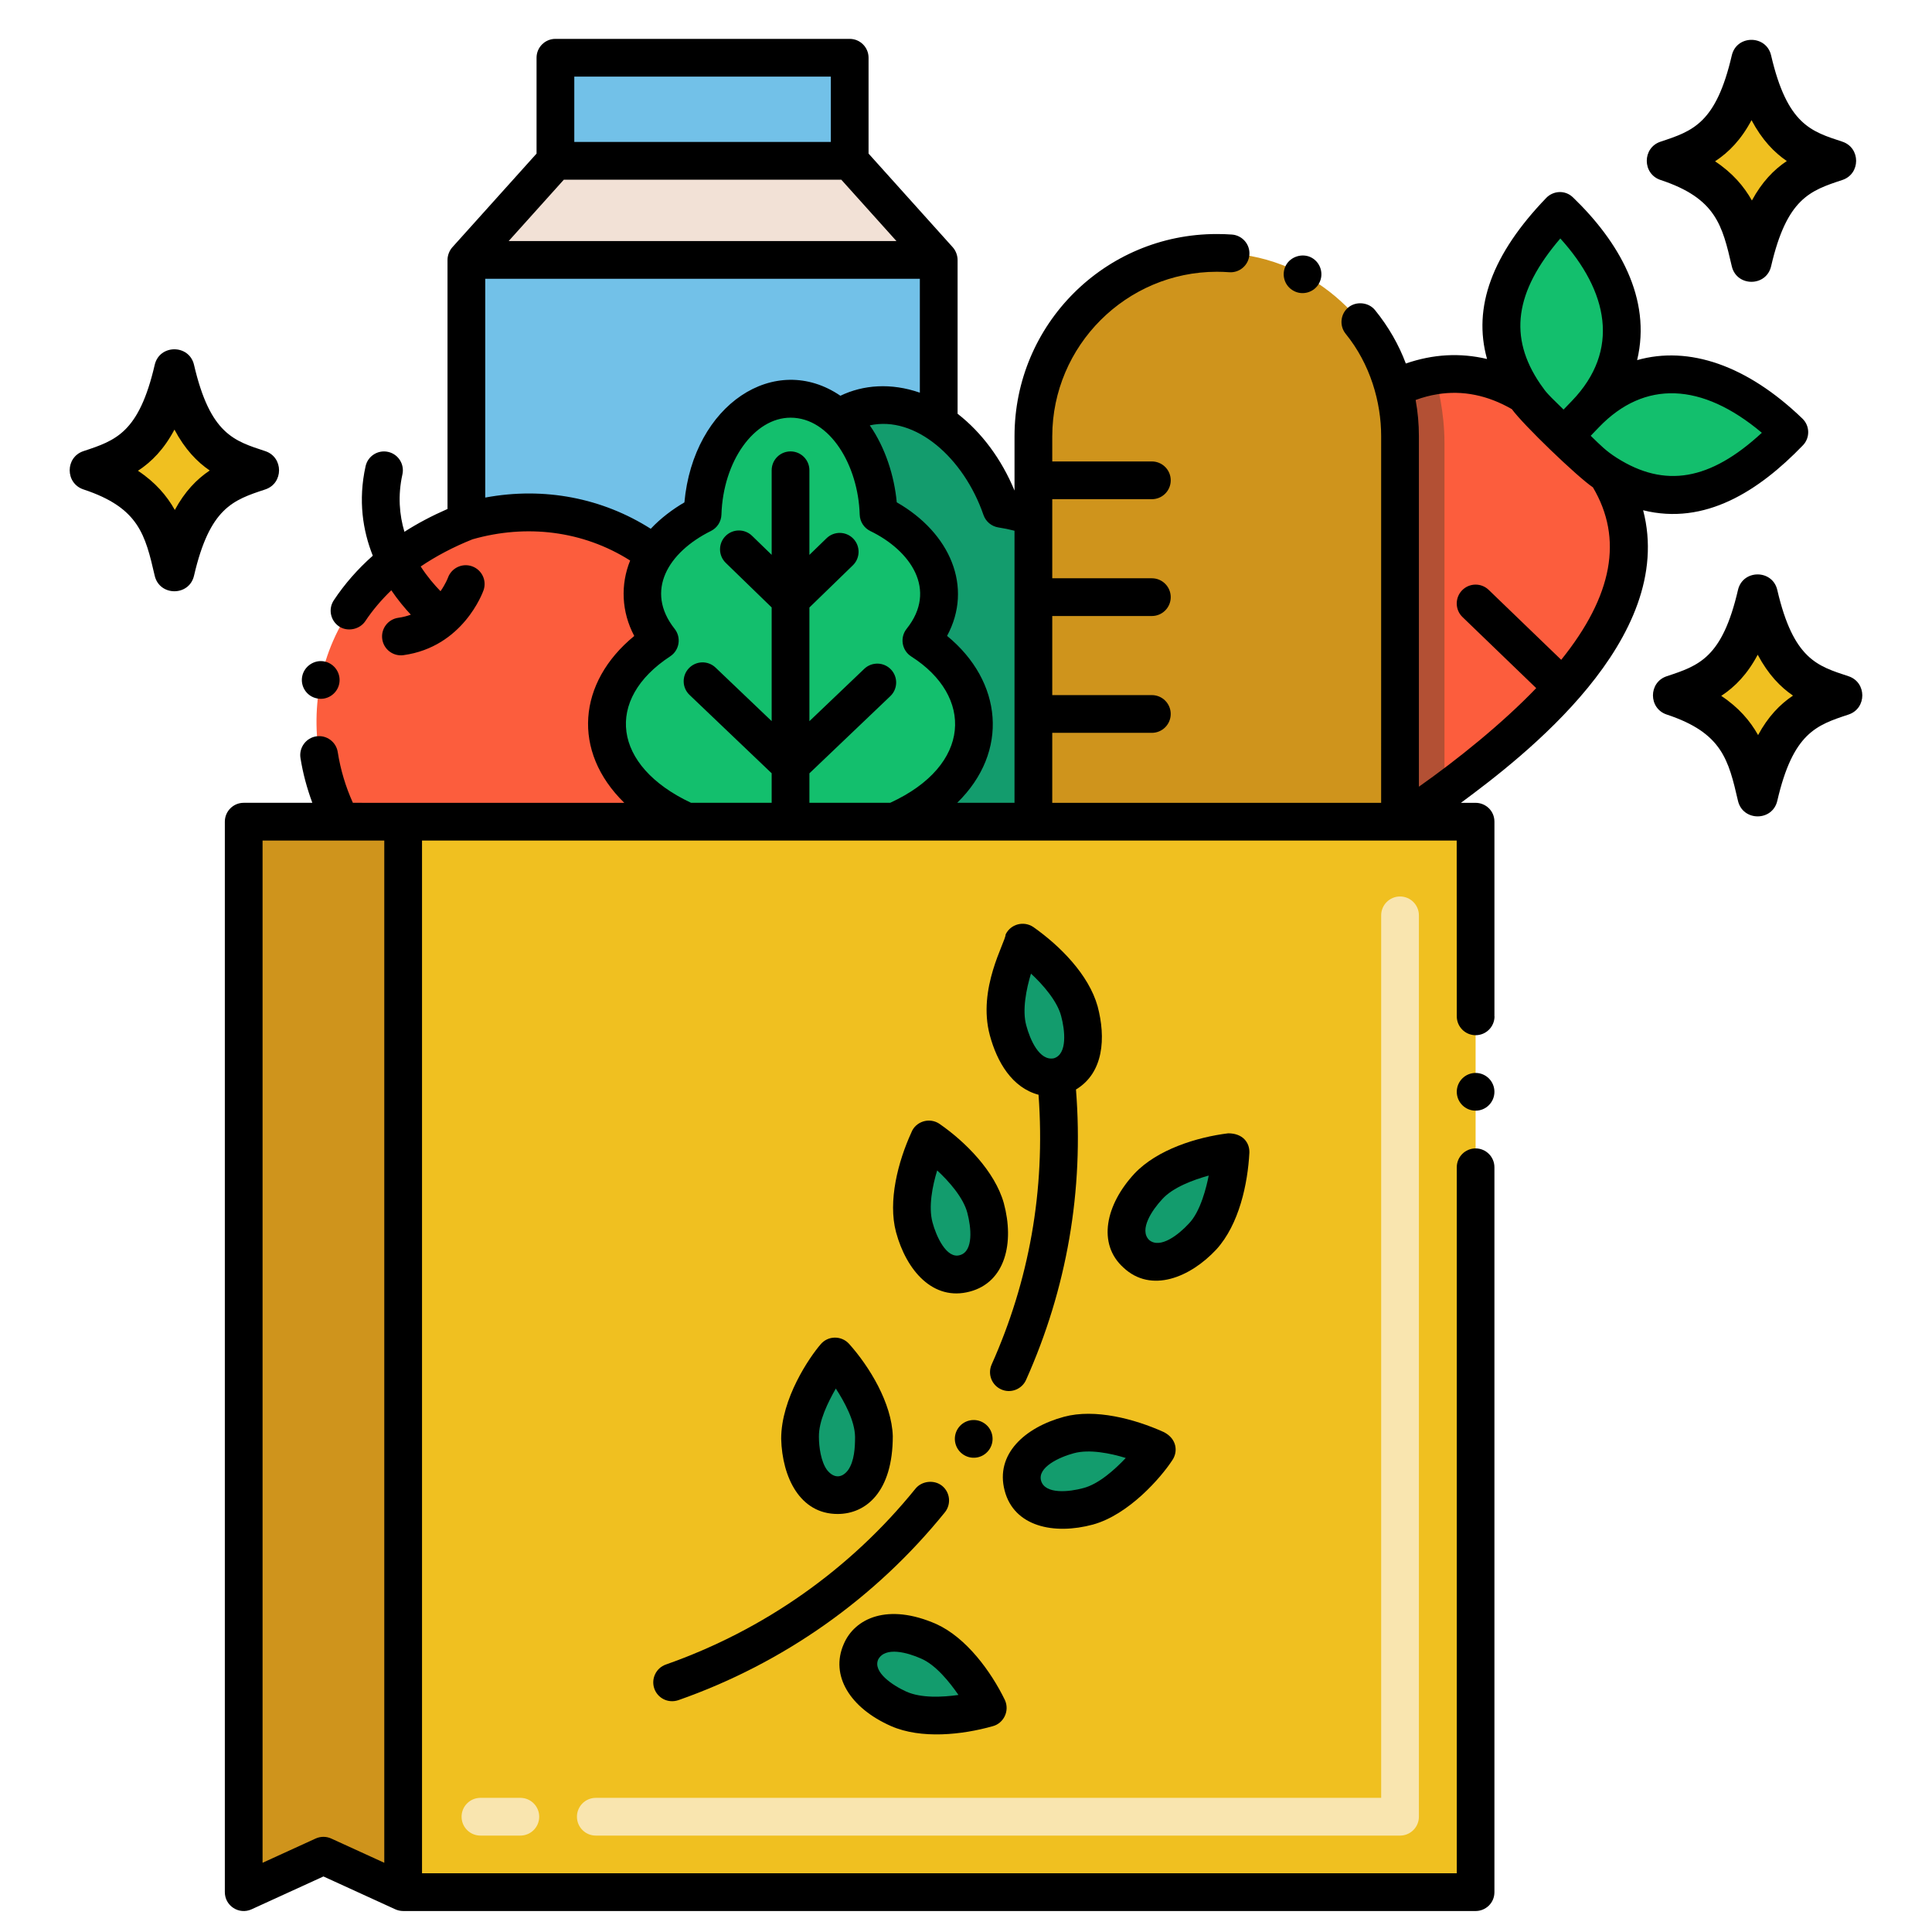 <svg id="Layer_1" enable-background="new 0 0 256 256" height="512" viewBox="0 0 256 256" width="512" xmlns="http://www.w3.org/2000/svg"><g><path d="m80.426 95.91c0-4.299 2.679-8.195 7.008-11.032-2.895-3.622-3.023-7.832-.697-11.414-7.413-5.579-16.397-6.82-24.939-4.377-21.284 8.42-22.972 27.791-16.587 39.789h45.795c-6.39-2.837-10.58-7.587-10.58-12.966z" fill="#fc5d3d"/><path d="m184.687 51.528c-1.943-8.745-11.022-18.02-23.467-18.02-13.417 0-24.291 10.875-24.291 24.291v51.076h48.583v-51.075c-.001-2.169-.285-4.27-.825-6.272z" fill="#cf941c"/><path d="m124.388 34.44-.002 21.642c-4.794-3.229-9.73-3.034-13.24-.638-1.835-1.649-4.034-2.601-6.389-2.601-6.281 0-11.395 6.772-11.66 15.272-2.886 1.433-5.035 3.288-6.36 5.349-7.413-5.579-16.397-6.82-24.939-4.377v-34.646z" fill="#72c1e8"/><path d="m112.589 21.31h-38.993l-11.799 13.131 62.591-.001z" fill="#f2e1d6"/><path d="m191.4 104.881c-2.316 1.708-4.377 3.092-5.889 3.994v-51.075c0-2.169-.285-4.269-.824-6.272 1.786-.883 3.582-1.472 5.369-1.757 4.063-.668 8.107.186 12.003 2.562 0 0 0 0 .01.01.628.923 1.374 1.806 2.218 2.611l5.908 5.702c.844.815 1.757 1.531 2.699 2.13h.01c9.805 15.517-6.752 31.22-21.504 42.095z" fill="#fc5d3d"/><path d="m191.4 58.693v46.188c-2.316 1.708-4.377 3.092-5.889 3.994v-51.075c0-2.169-.285-4.269-.824-6.272 1.786-.883 3.582-1.472 5.369-1.757.392.982 1.344 4.79 1.344 8.922z" fill="#b35034"/><path d="m237.098 57.27c-7.145 7.416-15.061 11.309-24.193 5.516 0 0 0 0-.01 0-.942-.599-1.855-1.315-2.699-2.13l-5.908-5.702c-.844-.805-1.59-1.688-2.218-2.611-.01-.01-.01-.01-.01-.01-6.153-8.973-2.457-17.021 4.633-24.38 10.583 10.197 10.028 20.02 3.396 26.902 6.428-6.671 16.194-8.007 27.009 2.415z" fill="#13bf6d"/><path d="m136.929 68.498v40.378h-18.422c13.279-5.81 13.495-17.686 3.582-23.997 4.976-6.222 1.531-13.269-5.673-16.763-.157-5.31-2.218-9.942-5.27-12.671 3.51-2.396 8.446-2.591 13.24.638 3.533 2.385 6.576 6.36 8.293 11.336 1.531.235 2.954.598 4.25 1.079z" fill="#139c6d"/><path d="m122.089 84.878c4.976-6.222 1.531-13.269-5.673-16.763-.157-5.31-2.218-9.942-5.27-12.671-1.835-1.649-4.034-2.601-6.389-2.601-6.281 0-11.395 6.772-11.66 15.272-2.886 1.433-5.035 3.288-6.36 5.349-2.326 3.582-2.198 7.793.697 11.414-4.328 2.837-7.008 6.733-7.008 11.032 0 5.378 4.191 10.129 10.58 12.965h27.501c13.279-5.81 13.495-17.686 3.582-23.997z" fill="#13bf6d"/><path d="m53.419 108.875h142.106v141.845h-142.106z" fill="#f0c020"/><path d="m185.512 243.225h-106.564c-1.381 0-2.5-1.119-2.5-2.5s1.119-2.5 2.5-2.5h104.064v-116.936c0-1.381 1.119-2.5 2.5-2.5s2.5 1.119 2.5 2.5v119.436c0 1.38-1.119 2.5-2.5 2.5zm-116.564 0h-5.287c-1.381 0-2.5-1.119-2.5-2.5s1.119-2.5 2.5-2.5h5.287c1.381 0 2.5 1.119 2.5 2.5s-1.119 2.5-2.5 2.5z" fill="#f9e5af"/><path d="m73.596 7.651h38.993v13.659h-38.993z" fill="#72c1e8"/><g fill="#139c6d"><path d="m123.061 217.488c-4.637-2.059-7.873-1.098-8.97 1.372s.361 5.515 4.998 7.574 11.795-.118 11.795-.118-3.185-6.769-7.823-8.828z"/><path d="m110.646 179.741s-4.755 5.776-4.632 10.848c.123 5.073 2.376 7.586 5.078 7.521 2.702-.066 4.83-2.686 4.707-7.758-.123-5.073-5.153-10.611-5.153-10.611z"/><path d="m141.638 190.146c-4.899 1.32-6.809 4.104-6.105 6.714s3.752 4.058 8.652 2.738c4.899-1.32 9.09-7.518 9.09-7.518s-6.737-3.254-11.637-1.934z"/><path d="m130.595 160.072c-1.32-4.899-7.518-9.09-7.518-9.09s-3.254 6.737-1.934 11.636 4.104 6.809 6.714 6.105c2.611-.702 4.058-3.751 2.738-8.651z"/><path d="m143.025 133.989c-1.32-4.899-7.518-9.09-7.518-9.09s-3.254 6.737-1.934 11.636 4.104 6.809 6.714 6.105c2.611-.702 4.058-3.751 2.738-8.651z"/><path d="m152.164 157.198c-3.448 3.722-3.586 7.095-1.603 8.932s5.335 1.442 8.783-2.28 3.703-11.2 3.703-11.2-7.435.826-10.883 4.548z"/></g><path d="m34.306 62.315c-4.288-1.417-8.716-2.655-11.202-13.364-2.29 9.864-5.958 11.632-11.202 13.364 8.552 2.826 9.842 7.505 11.202 13.364 2.344-10.1 6.22-11.718 11.202-13.364z" fill="#f0c020"/><path d="m243.278 21.31c-4.288-1.417-8.716-2.655-11.202-13.364-2.29 9.864-5.958 11.632-11.202 13.364 8.552 2.826 9.842 7.505 11.202 13.364 2.343-10.1 6.22-11.718 11.202-13.364z" fill="#f0c020"/><path d="m244.097 92.143c-4.288-1.417-8.716-2.655-11.202-13.364-2.29 9.864-5.958 11.632-11.202 13.364 8.552 2.826 9.842 7.505 11.202 13.364 2.344-10.1 6.22-11.718 11.202-13.364z" fill="#f0c020"/><path d="m32.291 108.875v141.845l10.564-4.829 10.564 4.829v-141.845z" fill="#cf941c"/><path d="m195.53 142.17c-1.381 0-2.5 1.12-2.5 2.5s1.119 2.5 2.5 2.5c1.369 0 2.489-1.12 2.489-2.5s-1.12-2.5-2.489-2.5z"/><path d="m238.898 59.004c.957-.995.928-2.577-.066-3.535-7.341-7.074-15.042-9.688-21.903-7.753 1.953-8.178-2.433-15.715-8.503-21.563-1.076-1.037-2.646-.855-3.535.066-7.175 7.448-9.766 14.486-7.85 21.348-3.6-.847-7.16-.641-10.762.6-.919-2.473-2.298-4.881-4.079-7.077-.841-1.04-2.48-1.21-3.521-.37-1.075.869-1.232 2.443-.37 3.51 3.269 4.022 4.702 9.053 4.702 13.57l-.002 48.58h-43.58v-9.275h13.198c1.381 0 2.5-1.119 2.5-2.5s-1.119-2.5-2.5-2.5h-13.197v-10.48h13.198c1.381 0 2.5-1.119 2.5-2.5s-1.119-2.5-2.5-2.5h-13.198v-10.48h13.198c1.381 0 2.5-1.119 2.5-2.5s-1.119-2.5-2.5-2.5h-13.198v-3.345c.021-11.99 9.8-21.77 21.79-21.79.55 0 1.11.02 1.65.06 1.39.11 2.58-.95 2.68-2.31.11-1.37-.93-2.57-2.3-2.68-.67-.05-1.351-.07-2.03-.07-14.818 0-26.79 11.973-26.79 26.79v7.205c-1.719-4.155-4.338-7.689-7.544-10.181v-20.383c0-.539-.211-1.2-.637-1.673l-11.16-12.417v-12.7c0-1.381-1.119-2.5-2.5-2.5h-38.993c-1.381 0-2.5 1.119-2.5 2.5v12.7l-11.161 12.417c-.372.416-.638 1.04-.638 1.673v33.001c-2.047.897-3.959 1.899-5.709 3.025-.662-2.227-.893-4.786-.266-7.608.299-1.348-.55-2.683-1.898-2.982s-2.683.55-2.982 1.898c-1.013 4.559-.357 8.559.954 11.859-1.999 1.773-3.73 3.74-5.165 5.906-.775 1.172-.437 2.704.7 3.47 1.12.74 2.73.4 3.47-.7.978-1.472 2.141-2.83 3.447-4.094.876 1.286 1.781 2.367 2.589 3.232-.506.186-1.058.329-1.658.412-1.368.19-2.322 1.454-2.131 2.821.189 1.356 1.44 2.322 2.821 2.131 7.88-1.097 10.494-8.293 10.602-8.6.455-1.296-.224-2.708-1.516-3.172s-2.722.209-3.195 1.499c-.028.077-.33.857-.99 1.8-.786-.806-1.738-1.909-2.626-3.276 2.04-1.377 4.324-2.586 6.868-3.602 7.124-2.032 14.624-1.155 20.886 2.813-1.3 3.199-1.15 6.806.544 9.996-7.504 6.142-8.303 15.285-1.32 22.111l-35.962-.004c-.959-2.119-1.639-4.377-2.008-6.726-.21-1.35-1.49-2.29-2.85-2.08s-2.3 1.5-2.09 2.86c.325 2.058.868 4.04 1.573 5.946h-9.093c-1.381 0-2.5 1.119-2.5 2.5v141.845c0 1.821 1.889 3.03 3.54 2.273l9.525-4.354 9.525 4.354c.292.135.671.226 1.046.226h142.102c1.3 0 2.489-1.034 2.489-2.5v-96.05c0-1.38-1.12-2.5-2.489-2.5-1.381 0-2.5 1.12-2.5 2.5v93.55h-137.11v-136.841h137.1l.011 23.29c0 1.38 1.119 2.5 2.5 2.5 1.38 0 2.5-1.12 2.5-2.5 0 0 0-.01-.011-.01v-25.78c0-1.467-1.189-2.5-2.489-2.5h-1.951c8.214-6.072 28.603-21.697 24.143-38.767 8.19 2.039 15.321-2.534 21.175-8.609zm-32.148-27.406c6.321 6.975 8.009 14.807 1.538 21.522l-1.109 1.15c-2.835-2.736-2.332-2.418-3.104-3.418-4.197-6.173-3.388-12.185 2.675-19.254zm-142.453 34.333v-28.99h57.588v15.091c-3.829-1.332-7.512-1.043-10.526.407-8.672-5.908-19.484 1.144-20.672 14.133-1.523.88-3.159 2.104-4.458 3.495-6.39-4.061-14.092-5.596-21.932-4.136zm55.839 17.386c-.928 1.16-.643 2.872.61 3.67 8.243 5.248 8.064 14.398-2.79 19.388h-10.705v-3.905l10.72-10.227c.999-.953 1.036-2.536.083-3.535-.955-1-2.537-1.036-3.535-.083l-7.269 6.935v-15.064l5.757-5.589c.991-.962 1.014-2.544.053-3.535s-2.544-1.014-3.535-.053l-2.275 2.208v-11.213c0-1.381-1.119-2.5-2.5-2.5s-2.5 1.119-2.5 2.5v11.206l-2.6-2.523c-.991-.961-2.573-.938-3.535.053-.961.991-.938 2.573.053 3.535l6.082 5.904v15.064l-7.434-7.092c-1-.954-2.582-.917-3.534.083-.953.999-.916 2.582.083 3.534l10.885 10.385v3.913h-10.683c-10.433-4.899-11.473-13.703-2.764-19.406 1.232-.807 1.5-2.501.586-3.649-3.973-5.025-.859-10.147 4.818-12.965.825-.41 1.358-1.24 1.387-2.161.221-7.085 4.331-12.85 9.161-12.85 5.253 0 8.969 6.365 9.161 12.846.028.931.57 1.769 1.408 2.175 5.319 2.578 8.947 7.782 4.812 12.951zm10.179-15.083c.303.877 1.066 1.515 1.984 1.655.737.113 1.448.26 2.129.438v36.047h-7.592c6.945-6.794 5.981-16.105-1.344-22.115 3.492-6.468.419-13.646-6.668-17.7-.32-3.462-1.502-7.22-3.571-10.197 6.038-1.328 12.445 4.289 15.062 11.872zm-54.219-58.083h33.993v8.659h-33.993zm-1.386 13.659h36.765l7.307 8.13h-51.379zm-30.815 219.808c-.642-.294-1.401-.31-2.079 0l-7.025 3.211v-135.449h16.129v135.449zm162.974-156.19-9.608-9.264c-.993-.957-2.574-.93-3.535.064-.958.994-.93 2.577.064 3.535l9.766 9.417c-4.488 4.679-10.492 9.512-15.544 13.061v-46.441c0-1.617-.145-3.224-.433-4.8.966-.355 1.929-.61 2.882-.762 3.324-.545 6.641.119 9.868 1.975 1.512 2.082 8.632 8.934 10.742 10.365 4.02 6.781 2.645 14.338-4.202 22.85zm7.374-26.753c-1.483-.947-2.123-1.636-3.466-2.932l1.112-1.153c.001-.001.002-.003.003-.004 6.008-6.231 13.604-5.937 21.561.76-6.865 6.346-12.861 7.356-19.21 3.329z"/><path d="m174.8 37.51c.65-1.22.18-2.73-1.03-3.38-1.189-.63-2.76-.14-3.38 1.03-.649 1.22-.189 2.74 1.03 3.38 1.172.65 2.726.216 3.38-1.03z"/><path d="m41.99 92.54c1.286.299 2.673-.551 2.96-1.94.27-1.35-.6-2.67-1.95-2.95-1.33-.28-2.68.62-2.95 1.94-.283 1.331.57 2.675 1.94 2.95z"/><path d="m86.7 223.75c.429 1.226 1.784 1.998 3.19 1.53 13.88-4.87 26.09-13.48 35.31-24.89.865-1.072.701-2.645-.37-3.51-1.04-.84-2.68-.66-3.52.37-8.63 10.68-20.07 18.74-33.08 23.31-1.3.453-1.982 1.894-1.53 3.19z"/><path d="m130.33 188.53c-1.159-.712-2.698-.375-3.44.82-.716 1.168-.36 2.709.83 3.44 1.159.712 2.688.373 3.43-.82.722-1.174.362-2.714-.82-3.44z"/><path d="m118.08 228.72c3.974 1.736 9.391 1.162 13.46.01 1.407-.36 2.289-1.99 1.609-3.48-1.836-3.764-5.083-8.231-9.07-10.05-6.466-2.844-10.83-.76-12.28 2.65-1.827 4.167.836 8.472 6.281 10.87zm-1.71-8.84c.947-1.736 3.879-.909 5.68-.11 1.937.83 3.757 3.088 4.95 4.82-2.124.3-4.934.44-6.9-.44-1.82-.818-4.483-2.597-3.73-4.27z"/><path d="m110.99 200.61c3.705 0 7.31-2.873 7.31-10.32-.141-4.367-3.087-9.199-5.79-12.22l-.01-.01c-.997-1.098-2.792-1.113-3.78.09-1.45 1.686-5.21 7.15-5.21 12.5v.01c.14 5.075 2.473 9.95 7.48 9.95zm-2.48-10.22c-.034-2.098 1.206-4.591 2.24-6.4 1.157 1.782 2.535 4.303 2.55 6.43 0 1.364-.09 3.183-.92 4.37-.849 1.126-1.929 1.096-2.8-.02-.794-1.086-1.07-3.032-1.07-4.38z"/><path d="m144.83 202.01c4.754-1.32 9.023-6.24 10.51-8.53.776-1.136.602-2.854-1.15-3.73-3.852-1.739-9.103-3.126-13.199-2.02-5.203 1.406-9.142 4.96-7.87 9.78 1.237 4.772 6.527 5.903 11.709 4.5zm-2.54-9.45c2.052-.561 4.838 0 6.88.63-1.446 1.534-3.594 3.47-5.63 3.99-1.845.507-5.058.858-5.59-.97-.512-1.794 2.448-3.146 4.34-3.65z"/><path d="m124.49 148.92-.01-.01c-1.374-.916-3.182-.273-3.72 1.15-1.768 3.866-3.128 9.102-2.03 13.21 1.379 5.101 4.929 9.172 9.78 7.87 4.683-1.238 5.929-6.438 4.5-11.72-1.184-4.207-5.081-8.125-8.52-10.5zm2.71 17.39c-1.782.543-3.149-2.498-3.64-4.34-.556-2.072-.01-4.82.62-6.88 1.546 1.416 3.485 3.615 4 5.63.501 1.875.85 5.066-.98 5.59z"/><path d="m145.439 133.34c-1.185-4.225-5.024-8.042-8.5-10.49l-.029-.02c-1.264-.841-2.99-.396-3.66.99 0 1-3.773 7.15-2.09 13.37.954 3.53 2.935 6.934 6.452 7.87.932 12.727-1.278 24.706-6.213 35.74-.56 1.26 0 2.74 1.261 3.3 1.253.571 2.742-.005 3.3-1.26 5.397-12.07 7.673-25.069 6.612-38.477 3.681-2.207 3.974-6.857 2.867-11.023zm-8.83-4.33c1.53 1.396 3.49 3.633 4 5.63.499 1.847.864 5.04-.97 5.59-1.911.381-3.151-2.465-3.649-4.34-.572-2.035.003-4.859.619-6.88z"/><path d="m161.18 165.55c3.019-3.322 4.153-8.712 4.37-12.82.036-1.345-.883-2.56-2.81-2.56-4.14.51-9.402 2.142-12.41 5.33-3.81 4.101-4.972 9.298-1.471 12.46 3.676 3.453 8.861 1.308 12.321-2.41zm-3.67-3.4c-1.309 1.421-3.779 3.397-5.25 2.15-1.364-1.366.411-3.982 1.74-5.4 1.391-1.563 4.139-2.573 6.16-3.13-.28 1.45-1.08 4.8-2.65 6.38z"/><path d="m25.709 48.345c-.636-2.744-4.571-2.752-5.209 0-2.09 9.003-5.171 10.021-9.436 11.43-2.443.807-2.437 4.273 0 5.078 7.348 2.428 8.178 6.009 9.435 11.43.638 2.746 4.571 2.752 5.21 0 2.089-9.002 5.17-10.02 9.436-11.429 2.443-.807 2.437-4.273 0-5.078-4.071-1.35-7.291-2.193-9.436-11.431zm-2.544 19.227c-1.059-1.883-2.574-3.663-4.885-5.192 1.836-1.204 3.464-2.875 4.835-5.456 1.394 2.622 3.009 4.282 4.674 5.418-1.747 1.175-3.303 2.79-4.624 5.23z"/><path d="m244.117 18.771c-4.071-1.349-7.291-2.193-9.436-11.43-.636-2.744-4.571-2.752-5.209 0-2.09 9.003-5.171 10.021-9.436 11.43-2.443.807-2.437 4.273 0 5.078 7.348 2.429 8.178 6.009 9.435 11.43.638 2.746 4.571 2.752 5.21 0 2.089-9.001 5.17-10.02 9.436-11.429 2.442-.808 2.437-4.274 0-5.079zm-11.981 7.796c-1.059-1.883-2.574-3.663-4.885-5.192 1.836-1.204 3.464-2.875 4.835-5.456 1.394 2.622 3.009 4.282 4.674 5.418-1.747 1.175-3.303 2.789-4.624 5.23z"/><path d="m244.936 89.604c-4.071-1.349-7.291-2.192-9.436-11.43-.636-2.744-4.571-2.752-5.209 0-2.09 9.003-5.171 10.021-9.436 11.43-2.443.807-2.437 4.273 0 5.078 7.348 2.428 8.178 6.009 9.435 11.43.638 2.746 4.571 2.752 5.21 0 2.089-9.002 5.17-10.02 9.436-11.429 2.442-.808 2.437-4.274 0-5.079zm-11.98 7.796c-1.059-1.883-2.574-3.663-4.885-5.192 1.836-1.204 3.464-2.875 4.835-5.456 1.394 2.622 3.009 4.282 4.674 5.418-1.748 1.176-3.304 2.79-4.624 5.23z"/></g></svg>